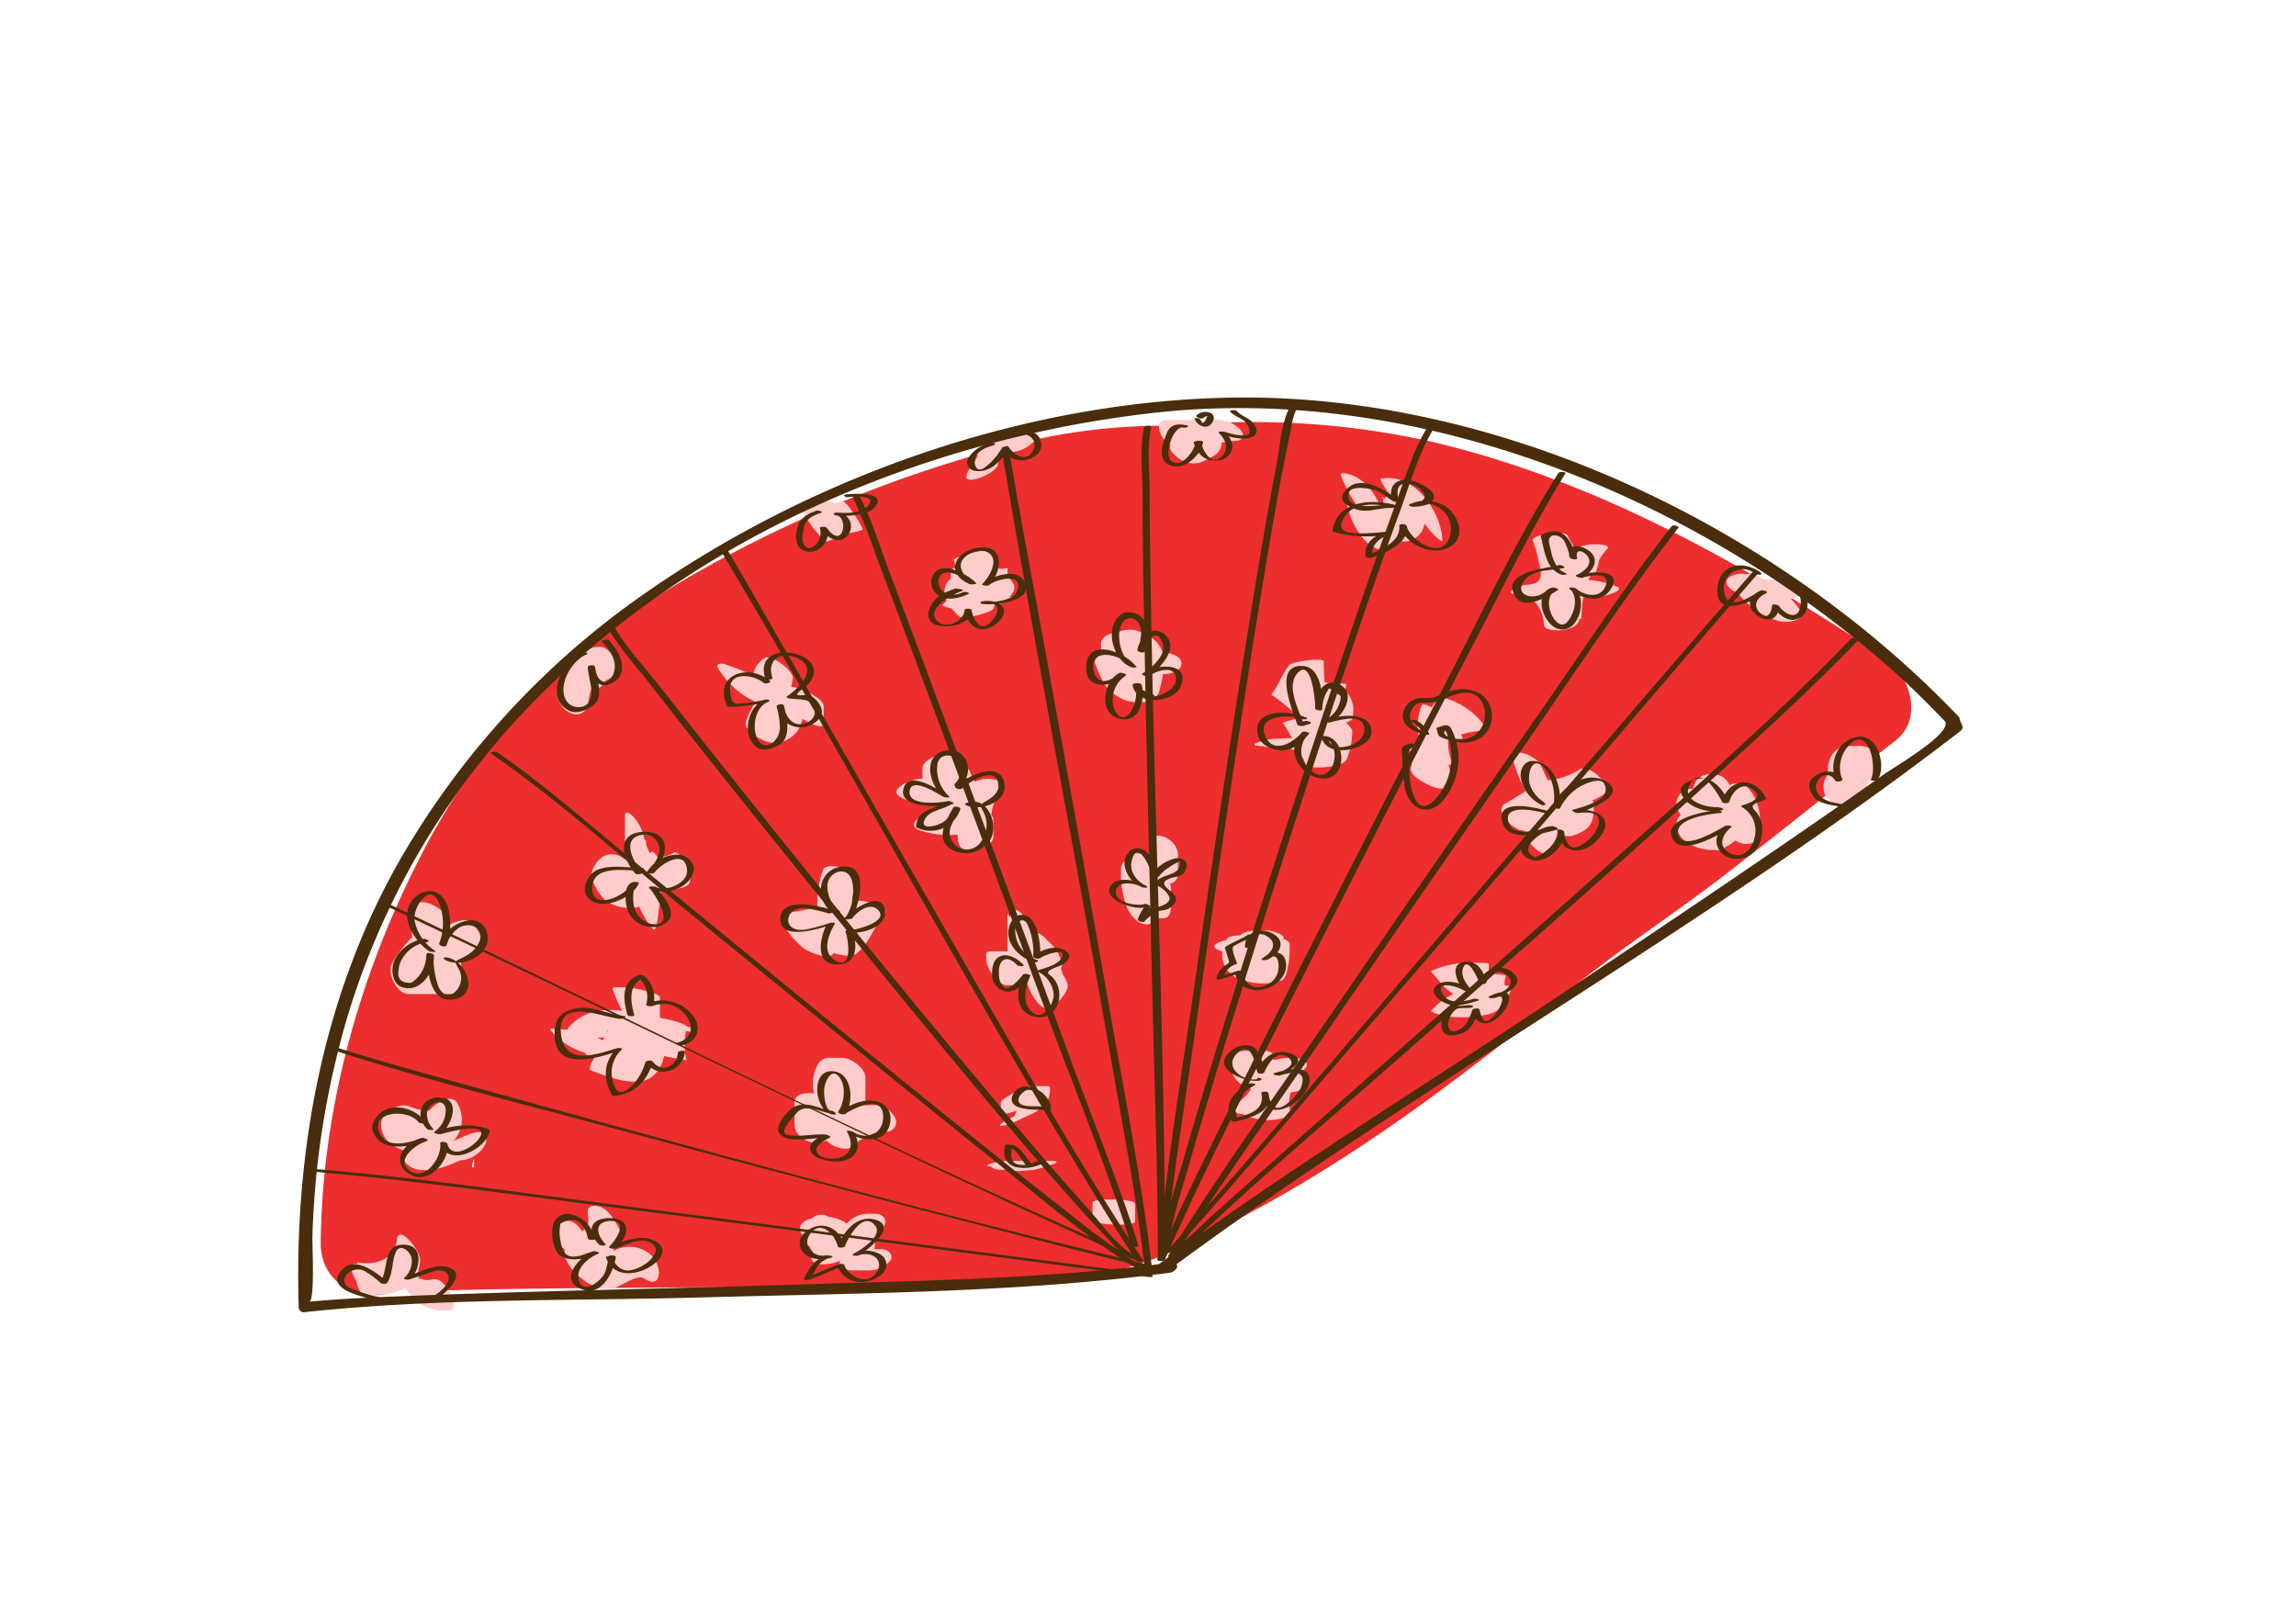 <svg id="layer1" xmlns="http://www.w3.org/2000/svg" viewBox="0 0 323.98 225.36"><defs><style>.cls-1{fill:#ed2e2e;}.cls-2{fill:#fcc;}.cls-3{fill:#492d0c;}</style></defs><path class="cls-1" d="M265.88,92.75c-19.71-13.1-40.67-25-63.93-30.43a115.14,115.14,0,0,0-36.16-2.23A85.56,85.56,0,0,0,142.08,63,182.1,182.1,0,0,0,93.93,83.38a93.46,93.46,0,0,0-34.8,37.89c-8.5,16.6-13.7,35.43-13.87,54.12-.06,6.17,6.27,8.83,11.3,6.53.28-.13.58-.23.87-.35a7.79,7.79,0,0,0,3.3.58c20.51-.59,41-.31,61.55-.84,9.31-.25,18.59-.91,27.89-1.07,9.76-.17,18.33-4.84,26.72-9.37C193.33,162,207.49,151,222,139.28c7.15-5.77,15-10.82,22.24-16.48,7.77-6,15.45-12.23,23.22-18.28C271.52,101.35,269.46,95.12,265.88,92.75Zm-199,70.67h0c0,.43,0,.85,0,1.28l-.3,0C66.67,164.29,66.77,163.86,66.88,163.42Z"/><path class="cls-2" d="M134.26,85.85A8.14,8.14,0,0,0,135.37,87c.53.46,4.64-.52,4.85-1.19a3.58,3.58,0,0,0,.11-.35,24.92,24.92,0,0,0,2.81-1c.72-.33-.24-.27-.73-.22a2.3,2.3,0,0,0,.68-1c.21-.72-.34-1.34-.92-1.81V80.2c0-.08-.57.07-.71.07h-.54a4,4,0,0,0-1.5-2.48h0c-.58-.44-4.95.94-4.86,1.19a4.21,4.21,0,0,1,.28,1.11c-.4.14-.67.31-.67.49v1.08a2.19,2.19,0,0,0-.79,1.12,2.71,2.71,0,0,0,.2,2c-.17.17-.36.35-.55.55s-.09.13,0,.15A7.35,7.35,0,0,0,134.26,85.85Z"/><path class="cls-2" d="M164.32,92.09c.23,0-.1-.1-.33-.18-.58-1.66-2.14-2.46-3.81-3a4.35,4.35,0,0,0-2.51.32c-.87.08-2.34.55-2.32,1.63a10.17,10.17,0,0,0,.14,1.47c-.76.28-1.22.81-.87,1.55a24.65,24.65,0,0,0,1.16,2.57,6.13,6.13,0,0,0,3.16,2.41,5.14,5.14,0,0,0,2.11.19,2.25,2.25,0,0,0,2.51-1.41c.2-.84.43-1.69.57-2.54h0c.87.07,2.53-.31,2.58-1.43S165.19,92.17,164.32,92.09Z"/><path class="cls-2" d="M190,96.51s-1.16-.12-2.36-.1l-.42-.08h-.29a29.82,29.82,0,0,1-.14-3c0-.56-4.46,0-4.88.53-1,1.23-1.43,2.78-2.41,4-.11.09-.1.17,0,.23a37.21,37.21,0,0,1,4,3.29A9.39,9.39,0,0,0,181,102c.56.73.88,1.48,1.35,2.15-.58,0-1.15.07-1.68.08a9,9,0,0,0-3.37.6c-1,.43.76.47,1,.47h.2l-.2.1c2.42,0,5-.36,5.94,2.44.11.32,1.07.46,1.28.46h.8c.72,0,3.31-.28,3.68-1.1a9.76,9.76,0,0,0,.8-4.13.52.52,0,0,0,0-.11h0l-.05,0a3.71,3.71,0,0,0-.82-1c.48-.15.82-.35.87-.57a3.9,3.9,0,0,0-1-3.95A8.72,8.72,0,0,1,190,96.51Z"/><path class="cls-2" d="M201,73.89c.2.25.41.51.6.78s2,2.16,1.93,1.56c-.2-4.19-4-9.57-8.65-8.68-.4.08,1.47,2.71,2.41,3.68l-.07.08a3.06,3.06,0,0,0-1.31-1l-.23-.32-.18.31h-.32v.55c-.13.2-.26.4-.41.6-1-2.39-2.88-4.54-5.35-4.68-.27,0-.24.22-.16.43a19.46,19.46,0,0,0,2.21,4.13c-.41-.17-.82-.35-1.25-.55s-.17.36-.15.43c.43,2.09,1.95,5.29,4.07,6.16,1.24.51,2.35-.23,3.2-1.23a1.07,1.07,0,0,0,.69.27A2.92,2.92,0,0,0,201,73.89Z"/><path class="cls-2" d="M195,70.27h.14v-.16C195.17,70,194.88,70.27,195,70.27Z"/><path class="cls-2" d="M228.14,82.78a12.92,12.92,0,0,0-4-.94c.1-.21.2-.41.29-.62a1.18,1.18,0,0,0,.77-.53c.24-.57.32-1.24.52-1.83a10.32,10.32,0,0,1,1.09-1.42c.46-.51-1.09-.61-1.23-.61a6.31,6.31,0,0,0-3.37.64,3.14,3.14,0,0,0-.33.24l0-.08c.15-.11.23-.22.2-.33-.17-.64-.63-1-.8-1.61h0c-.45-1.07-5.18-.22-5,.57a15.27,15.27,0,0,1,.8,2.81c.36,1.74,1,3.24-1.6,3.45-1.22.09-3.74,1.27-1.11,1.4,2.32.12,3.4,2.33,3.51,4.37v0s0,0,0,0h0c.13,1,4.86,1,5-1h.27v.46h0a19,19,0,0,1,.26-3.46h2C225.82,84.27,229.57,83.38,228.14,82.78Z"/><path class="cls-2" d="M254.14,83.14c-.38-1.06-2-1.33-2.93-1.33a18.7,18.7,0,0,1-2.36-.06A3.71,3.71,0,0,0,246.4,81h-.18a3.21,3.21,0,0,0-2.19.42c-.94.68-.09,1.62.66,2l.48.19a11.47,11.47,0,0,0,5.71,4c1,.35,4.23.1,3.05-1.62a10.47,10.47,0,0,0-1.22-1.47C253.47,84.4,254.44,84,254.14,83.14Z"/><path class="cls-2" d="M203.94,111.27c.11,0,.18-.16.21-.3.41.13.78.17.76-.16a24.55,24.55,0,0,0-.5-2.89,2.39,2.39,0,0,0,.35-.07c.16,0,.2-.11.15-.25a6.71,6.71,0,0,1-.5-3.68,3.69,3.69,0,0,0,1.14.35h.8c.14,0-.13-.46-.17-.64a21.34,21.34,0,0,1,3.38-.59c.33,0,.08-.4,0-.5a10.49,10.49,0,0,0-5-3.81,1.9,1.9,0,0,0-2.5,1.1c-.5-.25-1.3-.61-1.43-.3a7.72,7.72,0,0,0-.54,3.8c0,.11.15.62.25,1.07-.09,0-.14,0-.14.12v.15l-.3-.15c0,.26.07.51.11.75-.23.06-.46.11-.68.19-.37.11-.47.3-.33.66a4.05,4.05,0,0,1,.07,2.34c-.25,1.14,3.22,2.81,4.1,2.81Z"/><path class="cls-2" d="M222.88,108.58a9.62,9.62,0,0,1-4.39,1.52h-.09c-.33-.72-.67-1.43-1-2.14-.68-1.36-4.65-3-3.77-.32a19.21,19.21,0,0,0,1.65,4c-.93.58-1.84,1.19-2.8,1.7-1.86,1,1,3.69,2.18,3.83a5,5,0,0,1,.53.11v.27c0,1.17,3,4.19,3.94,2.55a13.34,13.34,0,0,1,1.7-2.17,2,2,0,0,0,1.08,0c2.41-.81,3-1.69,3-4.21a1.84,1.84,0,0,0-.18-.77c.41-.19.83-.41,1.27-.64C227.93,111.34,224.54,107.72,222.88,108.58Z"/><path class="cls-2" d="M244.05,110.8a2.52,2.52,0,0,0-2.14-1.53h-.8a2.21,2.21,0,0,0-2.12,1.78l-.06.25-.23,0a2.15,2.15,0,0,0-1.52,3.66l-.07.07c-1.13,1.16-.4,2.92.76,3.71a6.31,6.31,0,0,0,4,1.19,2,2,0,0,0,1.75-.49c.12-.06.25-.11.37-.18a7,7,0,0,0,.86-.66c1.37.93,3.56.62,3.55-1.56s-.19-4-1.6-5.71A2.24,2.24,0,0,0,244.05,110.8Z"/><path class="cls-2" d="M264.44,107.88a10.4,10.4,0,0,0,.1-1.11c0-1-1.2-1.5-2-1.5H260.9a2.82,2.82,0,0,0-2.76,2.07,3.81,3.81,0,0,0-.15,1.93,2.46,2.46,0,0,0-.67,1.76,2.32,2.32,0,0,0,1.72,2.34,3.64,3.64,0,0,0,3.52-1.35,6.76,6.76,0,0,0,1.23-1.86A2.28,2.28,0,0,0,264.44,107.88Z"/><path class="cls-2" d="M212.55,139.1c-.53,0-.08-1.18-.06-1.45a8.94,8.94,0,0,0-2.46-.19,13,13,0,0,0,.05-1.41c0-.24-1.73-.18-1.84-.18A13.43,13.43,0,0,0,202,137l-.08.08c1.06,1.13,1.81,2.38,3.17,3.19a9,9,0,0,0-3.17,2.42l.09.07c2.35,1.1,5.27.88,7.76.43,2-.35,3.07-2.1,3.56-3.89C213.32,139.14,212.51,139.1,212.55,139.1Z"/><path class="cls-2" d="M180.82,138.36c.7-.31.89-1.71,1-2.38a13.76,13.76,0,0,0,.16-2.72c0-.38-.38-.61-.88-.76.08-.18,0-.38-.23-.55a4.87,4.87,0,0,0-2.77-.66c-1,0-2.33,0-3.14.72-.87,0-1.66.14-1.86.48,0,.06-.06.13-.1.2a3.15,3.15,0,0,0-1.51.6c-.48.37.32.75,1,1a3.59,3.59,0,0,0,2.5,3.88A8.57,8.57,0,0,0,180.82,138.36Z"/><path class="cls-2" d="M183.82,151.35a1.55,1.55,0,0,1,0-.21c.11-.12.21-.24.33-.36.95-1-.9-1.51-1.61-1.51h-.8a8.28,8.28,0,0,0-2,.34,5.14,5.14,0,0,1-.11-.67c0-.71-1.42-.67-1.9-.67h-.8c-.66,0-2.77-.12-3,.78-.71,2.56.64,4,2.62,4.63a7.35,7.35,0,0,1-2,2c-1.15.65-.46,1.42.63,1.53a6.73,6.73,0,0,1,1.32.47,8.79,8.79,0,0,0,2.49.38c.48,0,3.35-.18,3.08-1.21a4.94,4.94,0,0,1,.06-2.7,4.06,4.06,0,0,0,2-.69c.3-.26.62-1.37.23-1.71Z"/><path class="cls-2" d="M162.17,119.6v1.24L162,121c-1.06-.78-2.48-.91-2.89.29a1.49,1.49,0,0,0-.92,1.57,12.81,12.81,0,0,0,.92,5.38c.53,1.2,2.23,3,3.65,1.81a1.43,1.43,0,0,1,1.29-.46c1,0,1.17-.87,1.17-1.73V125.4a2.16,2.16,0,0,0-.12-.71c.86-.19,1.12-.77,1.12-1.69v-2.41C166.17,118.26,162.17,116.5,162.17,119.6Z"/><path class="cls-2" d="M172.37,62.46a12.82,12.82,0,0,1,2-.24c1,0,1.33-.8.68-1.56a4.39,4.39,0,0,0-3.24-1.41,16.91,16.91,0,0,0-2,.19,4.83,4.83,0,0,0-1.21-.17h-4c-.53,0-1.06.22-1.06.81a2.88,2.88,0,0,0,1.18,2.34c.15.14.31.28.49.42-.54.56.89,1.71,1.2,1.9a3.46,3.46,0,0,0,3.16.46C171.09,64.48,172.37,64,172.37,62.46Z"/><path class="cls-2" d="M140.84,65.43a3,3,0,0,1,.68-1.41,7,7,0,0,1,1.45-.25,5,5,0,0,0,3.12-1.68c.67-.77.26-1.22-.64-1.18-1.4.06-2.64.74-4,.8-1.05,0-3.34,1.14-3.48,2.35s-1.47,2-1.61,3.21S140.68,66.87,140.84,65.43Z"/><path class="cls-2" d="M113.17,71.27h0s0,.3,0,.31v.1a4.79,4.79,0,0,0,1.1,2.13,8.09,8.09,0,0,0,1.2,1.53c.51.69,1,1.2,1.33,1.06,1-.48,2.1-.35,2.85-1.12a16.73,16.73,0,0,0,2-.48c.33-.11-1.07-2.16-1.15-2.27-.22-.3-1.27-2-1.79-1.79-.35.11-.69.2-1,.28a1,1,0,0,0-.56-.27h0c-1.46-.06-2.52-.62-3.94,0,0,.05,0,.09,0,.14Z"/><path class="cls-2" d="M113.22,101.44c.84.52,3,1.65,3,.63V99.66c0-1.12-3.39-2.76-4.58-2.72a7.9,7.9,0,0,0,.22-1.29c.07-1-3-3.37-3.92-2.81a3.51,3.51,0,0,0-1.7,2.51,27.59,27.59,0,0,0-4-1.63c-.43-.15-1.32-.11-.9.59A12.08,12.08,0,0,0,106.49,99l.09.1a10.49,10.49,0,0,0-1.3,2.71c-.49,1.41,2.77,3.09,3.86,3A4,4,0,0,0,113.22,101.44Z"/><path class="cls-2" d="M140.17,118.16v-2.41a.89.89,0,0,0-.29-.7,6,6,0,0,1,1.41-3.4c1-1.09.21-1.57-.91-1.62a4,4,0,0,0-2.75.26l-.12,0a11,11,0,0,0-.57-1.14.75.75,0,0,0-.28-.57,4.35,4.35,0,0,1-.47-1.44c-.06-.59-1.07-.91-1.49-.91h-.8c-.83,0-3.73.91-3.73,2.13v1.53a2.7,2.7,0,0,0-.28,0c-.93-.07-4.82,1.45-2.83,2.58a6,6,0,0,0,3.06.81,4,4,0,0,0,.6.14,4.62,4.62,0,0,0,1.95-.18,5.79,5.79,0,0,0-.75,1.08c-1.47.3-4.5,2.11-2,2.89a13,13,0,0,0,5.19.57,3.93,3.93,0,0,0,.06.48v.57l.11,0c0,.12,0,.24.08.36C135.79,120.76,140.17,119.63,140.17,118.16Z"/><path class="cls-2" d="M149.69,136.62c.45-.28-.26-1.89-.36-2.05a5.34,5.34,0,0,0-1.44-1.75,4.82,4.82,0,0,0-.95-.91,1.18,1.18,0,0,0-.85-.23c-.45-1.23-2.73-4.27-3.3-3a6,6,0,0,0-.27.7c-.11-.13-.24-.25-.35-.37v2.55c0,.16,0,.33,0,.49v2.2h-2.35c-.37,0-.65.08-.65.38v.8c0,1.14,1.61,3.61,2.91,3.61a29.11,29.11,0,0,0,2.95-.13c.28,1.17,1.81,3.88,3,3.27a5,5,0,0,0,2.56-2.63c.33-.64-.48-1.89-.83-2.36C150.05,137.57,149.86,137.05,149.69,136.62Zm-3.19-2.27c0,.07.05.14.07.21a3.47,3.47,0,0,0-.4-.3v-.56A4.41,4.41,0,0,0,146.5,134.35Z"/><path class="cls-2" d="M142.66,157.74a7.07,7.07,0,0,0-1.3.77c-.05,0-.43.34-.11.36a3.21,3.21,0,0,0,1.14-.26,15.4,15.4,0,0,0,1.77-.75l.15-.08,1-.45a9.67,9.67,0,0,0,1.92-1.17,3.44,3.44,0,0,0,.91-2.71s-.08-.18-.12-.18h-2.41a6.35,6.35,0,0,0-2.31.86,11.87,11.87,0,0,0-1.55.88,1.77,1.77,0,0,0-.32.25h0a.53.53,0,0,0-.21.34v1.6s.06,0,.1.06a6.86,6.86,0,0,0,2.12-.56,1.65,1.65,0,0,1-.07.26,2.49,2.49,0,0,1-.21.47c-.09.09-.09.15,0,.08v0Zm.77-.38c.37-.19.44-.21.22-.1l-.07,0-.18.09Z"/><path class="cls-2" d="M148.75,163.84a9.39,9.39,0,0,0-1.5,0c-.49,0-1,.3-1.45.36-.14-.09-.29.08-.65.08h0v-.47H143.5a13.39,13.39,0,0,0-3,.23c-.17,0-1.85.43-.86.54.24,0,.34.19.52.3A3.31,3.31,0,0,0,142,165a5.91,5.91,0,0,0,2.75.18,8.27,8.27,0,0,0,2.52-.47,2.93,2.93,0,0,0,.4-.19l.08-.05a3.45,3.45,0,0,0,1.26-.38C149.3,163.9,148.78,163.84,148.75,163.84Zm-.71.47c.24-.11.28-.08,0,0Z"/><path class="cls-2" d="M159.54,169.51a8.71,8.71,0,0,0-2.33-.24h-.81c-.23,0-2.23,0-2.23.47v2.4c0,.26.76.39.9.42a9,9,0,0,0,1.86.23,5.88,5.88,0,0,0,.84,0h.06a7.26,7.26,0,0,0,1.68-.09c.12,0,.66-.11.66-.36v-2.41C160.17,169.67,159.68,169.54,159.54,169.51Z"/><path class="cls-2" d="M117.6,134.58l.07-.1c1.14.41,2.58.52,3.14.1,2-1.51,2.41-3.82,4-5.62,1-1.12-3.46-2.11-4.24-1.82l-.36.11A10.2,10.2,0,0,1,121,124c.43-1-4.26-2.56-4.83-1.29a12.69,12.69,0,0,0-.81,5.32c-1.32.21-2.6.61-3.94.69-.16,0-.88.09-.87.41.08,2.24,1.09,3,2.62,4.52C113.8,134.24,116.8,135.57,117.6,134.58Z"/><path class="cls-2" d="M83.58,122.82c-.49,1.18,1,3.49,1.84,4.2a5.69,5.69,0,0,0,4.81.92c.55,1.41,2,3.81,2.25,3.07.51-1.32.3-2.69.8-4a2.58,2.58,0,0,0-.12-1.34l.09-.2a.93.93,0,0,0,.48.1c.78,0,2.89-.16,3.44-.78.76-.85-.79-4.35-1.88-4.52l-.1,0a.21.21,0,0,0-.23.15,5,5,0,0,1-2.15.58c-.37-.61-.74-1-1-.72a1.71,1.71,0,0,0-.11.14c-.18-.42-.38-.83-.53-1.21v-.5a3.33,3.33,0,0,1-.25-.28l0-.14a6.87,6.87,0,0,0-1.32-2.78c-.22-.31-1.4-1.49-1.4-.38v6.12C86.49,120,84.6,120.36,83.58,122.82Z"/><path class="cls-2" d="M80.63,100.67A1.69,1.69,0,0,0,83,99.19a10.46,10.46,0,0,1,.41-1.91A2.61,2.61,0,0,0,84.63,97a2.36,2.36,0,0,0,.81-.85c0-.08.11-.15.17-.23a1.76,1.76,0,0,0,1.33-2.13c-.15-1.07-1.18-2.57-2.43-2.5a2.91,2.91,0,0,0-2.33,1.08,1.72,1.72,0,0,0-2.65,1.32c0,1.39-.71,2.64-.8,4A3,3,0,0,0,80.63,100.67Zm4.87-4.74a.55.55,0,0,1-.31,0A1.55,1.55,0,0,0,85.5,95.93Z"/><path class="cls-2" d="M57.61,140.27h7.22c1.12,0,.86-1.81.61-2.44a9.35,9.35,0,0,1-.43-2.4,4,4,0,0,1,2.23-1c2-.07.1-4.65-1.68-4.58a4.83,4.83,0,0,0-2.39.8V130c0-1.29-2.26-2.68-3.51-2.68h-.81c-.61,0-.87.18-.87.76a30.27,30.27,0,0,0,.19,4.14,19.12,19.12,0,0,0-2.86,3.74C54.56,137.27,56,140.27,57.61,140.27Z"/><path class="cls-2" d="M97.85,145.15l-.95-.31s0-.07,0-.11l-1-.2.89.1a18.4,18.4,0,0,0-3.67-1v-2.86c0-.71-4.21-1.45-4.77-1.45H86.8a.66.66,0,0,0-.37.19,21.72,21.72,0,0,0,1.35,3.11c-2.91-.32-5.74.08-7.74,2.63,0,0,0,.05.14.09-.75-.09-1.49-.14-2.21-.17-.15,0-.45,0-.3.18a9.32,9.32,0,0,0,4.77,3.15c.2.39.82.59,1.55.69a3,3,0,0,0-.77,1.67c0,.17.61.36.66.38,2.22.82,5.52,2.1,7.81.93a4.61,4.61,0,0,0,2-3.14c1.4.3,3.18.58,3.18.57a9.16,9.16,0,0,1-.07-4.1l.91.14C98.61,145.69,98.64,145.45,97.85,145.15Zm-12.29.42.23-.2a2.14,2.14,0,0,1-.1.22Zm-1,.85h.73a4.06,4.06,0,0,1-.25.41,8,8,0,0,0-.81-.46Z"/><path class="cls-2" d="M123.12,155.94c-.32,0-.64,0-1,.07v-3.93c0-1.33-2-2.81-3.29-2.81h-1.61a1.84,1.84,0,0,0-1.76.85,5.6,5.6,0,0,0-.58,4.15h-.86c-.73,0-1.9.23-1.9,1.23v3.2c0,1.76,2.34,3,3.89,2.44a3.58,3.58,0,0,1,.64-.18c.94,1,2.91,1.58,3.78.74a6.53,6.53,0,0,1,4.71-2,1.35,1.35,0,0,0,1.08-2.11A3.41,3.41,0,0,0,123.12,155.94Z"/><path class="cls-2" d="M124.34,176.27h-.93a11.23,11.23,0,0,1,.31-2.18l.76-.75c.92-.92.32-2.07-1-2.07h-.8a4,4,0,0,0-3.19,1.4,5.2,5.2,0,0,0-2.55-.95,2.48,2.48,0,0,0-1-.3,1.85,1.85,0,0,0-1.35.49c-1,.27-1.85.79-1.69,1.68.11.66.69,1,.8,1.61a.91.91,0,0,0,.55.67,3.45,3.45,0,0,0,.14.34,2.55,2.55,0,0,0,.38.53,1,1,0,0,0-.27.85c.24,1.07,2,.83,2.72.72a5.85,5.85,0,0,0,1.29-.38v.4c0,.58,1.06.94,1.46.94h2.4a4,4,0,0,0,3.23-1.34C126.26,177,125.15,176.27,124.34,176.27Z"/><path class="cls-2" d="M91.59,176.88a4.54,4.54,0,0,0-4.54-.58l-.49.22c0-.1.06-.21.1-.31a3.61,3.61,0,0,1,.44-.33c1.73-1.08-.67-4.21-1.46-5s-3-1.35-2.68.55a4.14,4.14,0,0,1,0,1.43c-.27.3-.53.62-.79.95h0c-.44-.7-1.22-1.53-2-1.53H79.4c-2.42,0-.77,3.3.31,4.06l0,0c-.31.92.61,2.34,1.1,2.87,1.47,1.64,3.27,2.89,5.55,2.61,1.18-.14,3.45-2.12,4.54-1.4C93.69,182.23,93.39,178.05,91.59,176.88Z"/><path class="cls-2" d="M64,161a4.46,4.46,0,0,0,.47-5.41c-.71-1.24-3,0-3.92,1.16a8.2,8.2,0,0,1-2.77-.61c-1.47-.64-4.16.91-4,2.62.15,2.21,1.71,3.2,3.55,3.64-.42.5-.62,1.05-.22,1.54,1.17,1.42,2.88,1.29,4.54,1a14,14,0,0,0,2.51-.86l.9-.38c1.37.14,4-1.73,3.47-3.24S65.87,160.25,64,161Zm.29,2.13a.75.75,0,0,0,.09.15A.54.54,0,0,1,64.3,163.17Z"/><path class="cls-2" d="M61.3,180.51a6.86,6.86,0,0,1-1.19.12c-.42,0-1-.4-1-.11a4.22,4.22,0,0,1,0-1.59,5.56,5.56,0,0,0,.18-1.13v0h0c0-1.29-2.9-5-3.27-3h0c-.17,2.7-2.73,3.74-5.15,3.4h0a2.25,2.25,0,0,1-.36-.06l0,.08a.49.49,0,0,0-.14.11h-.24c-.92,0-.54,1.29.15,2.43a4.53,4.53,0,0,0,1.38,2.54c.43.4,1.57,1.1,1.57-.06v-.57a6.43,6.43,0,0,0,4-1,6,6,0,0,0,6.29,3.21C65.1,184.6,62.75,180.28,61.3,180.51Z"/><path class="cls-3" d="M276.38,101.13c-25.9-27.14-65.61-46-103.67-45-28.52.74-57.64,11-81,27.11A116.77,116.77,0,0,0,56,122.1c-10.61,19-14.51,40.85-13.85,62.42a.72.72,0,0,0,.89.64c18.58-2,37.61-1.56,56.26-2.08,21.86-.61,44.07-.62,65.77-3.48.82-.11,1.64-1.21.42-1.42l-.84-.15c.1.39.21.77.31,1.15,36.19-26.75,76-48.51,111.64-76,.18-.14.44-.45.32-.71s-.32-.75-.49-1.13c-.37-.87-2.29-.32-1.93.51.77,1.79-7.15,6.34-8.75,7.48-4.57,3.26-9.19,6.45-13.82,9.63-11.47,7.87-23.05,15.61-34.63,23.33-17.89,11.91-36.34,23.26-53.63,36-.56.42-.33,1,.31,1.15l.85.15c.13-.47.27-.94.41-1.42-17.53,2.32-35.41,2.55-53.07,3.11-19,.6-37.94.9-56.9,1.69-2.87.12-5.73.26-8.58.46-1,.07-2,.16-3.06.26.82-.08.43-8,.45-9A121.68,121.68,0,0,1,49.17,143,108.28,108.28,0,0,1,77.53,96.8C100.15,74.67,132,61.65,163.18,58.22c37.34-4.11,77,12.21,104.46,36.9,2.42,2.18,4.72,4.5,7,6.86C275.22,102.62,277.05,101.83,276.38,101.13Z"/><path class="cls-3" d="M44.73,165.38c14.55,1.28,29.06,3.38,43.54,5.22q37,4.71,73.94,9.61c.59.07.64-.32,0-.4q-37-4.84-73.94-9.6c-14.48-1.85-29-4-43.54-5.22-.59-.05-.64.34-.05.39Z"/><path class="cls-3" d="M165.24,178.21c10-9.92,20.93-19,31.48-28.29,15.17-13.39,30.38-26.74,45.33-40.38,6.82-6.23,13.67-12.47,20.08-19.12.2-.2-.72-.51-.92-.3-11.59,12-24.31,23-36.77,34.14-14.64,13.07-29.42,26-44.09,39-5.4,4.8-10.9,9.54-16,14.64-.19.19.71.51.92.3Z"/><path class="cls-3" d="M165.55,176.59c7.29-8,14.22-16.25,21.26-24.42q17.2-19.93,34.34-39.92c9-10.45,17.88-21,26.94-31.35.25-.29-.71-.26-.89-.06-17.94,20.57-35.56,41.42-53.37,62.11-9.67,11.22-19.15,22.67-29.17,33.58-.25.28.71.26.89.06Z"/><path class="cls-3" d="M165.79,177.39c5.81-9.48,12.37-18.56,18.65-27.73q15.08-22,30.32-43.94C222,95.28,229,84.49,236.83,74.47c.18-.23-.76-.46-.94-.23-6.51,8.33-12.32,17.27-18.36,25.93Q202.29,122,187.22,144c-7.53,11-15.41,21.83-22.37,33.18-.16.26.8.46.94.22Z"/><path class="cls-3" d="M164.37,177.75c5.64-12.92,12.19-25.48,18.52-38.06q12.54-24.91,25.45-49.64c4.06-7.77,7.9-15.8,12.55-23.24.14-.23-.81-.32-1-.06-6.25,10-11.35,20.89-16.78,31.36q-13,25-25.62,50.3c-4.83,9.68-9.79,19.36-14.12,29.28-.12.27.85.32,1,.06Z"/><path class="cls-3" d="M164.38,177.64a104.28,104.28,0,0,1,3-11.9c2-7,4.09-13.91,6.22-20.84q7.85-25.45,16.3-50.7c2.5-7.44,5-14.86,7.71-22.23,1.36-3.75,2.55-7.92,4.62-11.36.12-.22-.82-.22-1,0-1.84,3.07-2.92,6.74-4.15,10.08-2.41,6.54-4.67,13.15-6.91,19.75q-8.52,25.18-16.37,50.6c-2.44,7.86-4.85,15.74-7.12,23.66a113,113,0,0,0-3.36,13c0,.21.94.18,1-.15Z"/><path class="cls-3" d="M164.38,177.67c1-11,2.82-22,4.38-33q3.68-25.93,7.73-51.82c1.29-8.13,2.61-16.25,4.09-24.35.48-2.59,1-5.18,1.55-7.75a11.32,11.32,0,0,1,1.07-3.61c.14-.22-.81-.28-1,0-1.42,2.19-1.58,5.9-2.06,8.38-1.22,6.29-2.27,12.6-3.3,18.92-2.8,17.08-5.35,34.21-7.82,51.34-2,14-4.36,28-5.66,42,0,.25,1,.23,1-.09Z"/><path class="cls-3" d="M164.38,177.69c0-29.61-1.38-59.24-1.91-88.85-.12-6.53-.23-13.06-.25-19.59,0-2.84-.42-6.19.23-9,.05-.22-.92-.26-1,.06-.67,2.9-.23,6.36-.22,9.3,0,6.75.13,13.49.25,20.24.32,17.62.76,35.23,1.18,52.85.28,11.67.72,23.36.73,35,0,.27,1,.23,1-.06Z"/><path class="cls-3" d="M162.51,178.64c-1.45-12.54-4-25-6.16-37.43q-4.65-26.36-9.46-52.68c-1.5-8.24-3.08-16.46-4.46-24.71-.05-.29-1-.16-1,.1,4.78,28.56,10.38,57,15.34,85.52,1.7,9.73,3.61,19.49,4.75,29.31,0,.28,1,.18,1-.11Z"/><path class="cls-3" d="M160.62,175.73c-2.64-8.56-6.13-16.92-9.22-25.32q-8.57-23.32-17.25-46.62-4.28-11.51-8.62-23c-1.32-3.47-2.42-7.24-4.15-10.55-.14-.26-1.09-.26-1,0a74.71,74.71,0,0,1,3.16,8q3.38,8.82,6.67,17.69,8.72,23.3,17.3,46.64c4.06,11,8.65,22,12.11,33.18.09.27,1.06.32,1,0Z"/><path class="cls-3" d="M161.28,177.85c-10-15.22-18.93-31.12-28-46.87S115.12,99.2,106,83.35c-1.18-2-2.36-4.1-3.57-6.12-.16-.26-1.11-.19-1,0,18.14,30.35,34.76,61.59,53.27,91.73,1.83,3,3.69,6,5.61,8.89.16.25,1.11.18,1,0Z"/><path class="cls-3" d="M160.27,177.21c-2.56-1.16-4.82-4.53-6.65-6.54C149.3,165.88,145.12,161,141,156c-10.8-12.83-21.37-25.85-31.87-38.93-5.24-6.54-10.47-13.1-15.63-19.7-2.31-3-5.16-5.93-7-9.23-.13-.24-1.09,0-.94.23a56.69,56.69,0,0,0,5.09,6.79q5.78,7.45,11.66,14.8,15.64,19.62,31.64,39c5.53,6.67,11.09,13.32,16.83,19.81,1.83,2.07,3.68,4.12,5.61,6.1a11.68,11.68,0,0,0,3.07,2.67c.24.11,1.16-.16.83-.31Z"/><path class="cls-3" d="M161.42,178.92a129.19,129.19,0,0,1-11.25-8.24c-6.21-4.82-12.33-9.74-18.45-14.67-14-11.29-27.86-22.72-41.78-34.08-6.5-5.3-12.87-11-19.77-15.77-.22-.16-1.17,0-.87.18,9.47,6.55,18.18,14.46,27.09,21.75,14,11.44,28,22.91,42.06,34.2,7.16,5.72,14.27,12,22.1,16.81.23.13,1.17,0,.87-.18Z"/><path class="cls-3" d="M161,177.73c-32.44-14.17-64.19-30-96.09-45.36-3.4-1.63-6.8-3.28-10.21-4.88-.39-.18-1,0-.38.27,29.88,14,59.47,28.69,89.42,42.59,5.61,2.6,11.22,5.18,16.88,7.66.39.17,1,0,.38-.28Z"/><path class="cls-3" d="M162.26,178.52C129.81,170.78,97.58,161.9,65.44,153c-6.06-1.68-12.14-3.31-18.11-5.24-.24-.07-1.19.15-.7.31,12.95,4.18,26.22,7.49,39.36,11q27.45,7.41,55,14.53c6.93,1.79,13.85,3.6,20.81,5.26.3.07,1.12-.21.49-.36Z"/><path class="cls-3" d="M88.11,143.37c-2.67-.25-4.89-1.76-7.52-.89-2,.64-2.43,1.93-2.31,3.92.32,5,6.65,2.66,9.37,1.81l-.71-.18c-1.83,2-1.84,4.19-.58,6.53.07.13.39.1.49.09,2.84-.45,4.4-2.06,5.29-4.78l-1,.13a3.07,3.07,0,0,0,5.51-1.56c0-.25-1-.19-1,.13-.11,1.83-2.19,3-3.58,1.2-.14-.19-.88-.12-1,.12a7.83,7.83,0,0,1-1.87,3.29c-2.33,2.35-2.73-.47-2.88-1.42a4.42,4.42,0,0,1,1.4-3.64c.29-.32-.6-.22-.71-.19-3.22,1-7.58,2.49-7.88-2.36s5.9-2,8.42-1.79c.3,0,1.1-.35.46-.41Z"/><path class="cls-3" d="M89.5,143.25c-.55-2-.91-4.38,1.39-5.27l-.85-.12a3.75,3.75,0,0,1,1.15,3.87c-.07.31.77.29.91.23A4,4,0,0,1,97.22,144c.75,1.53-.15,2.8-1.7,3.15-.5.11.42.43.66.38,2.24-.5,3-2.56,1.46-4.38a5.5,5.5,0,0,0-6.37-1.54l.91.23a4,4,0,0,0-1.26-4.09.92.92,0,0,0-.85-.12c-2.43.94-2.14,3.45-1.54,5.56.08.26,1,.33,1,0Z"/><path class="cls-3" d="M90.38,122.47c-2,0-4-.48-6,.24-1.34.49-2.47,2.71-1.47,3.91,1.79,2.15,6.34.12,7.21-1.93.13-.32-.71-.24-.84-.2-1.39.43-1.07,3-.67,4.08a3.67,3.67,0,0,0,3,2.2,2.92,2.92,0,0,0,2.73-.87c1.15-1.48-1-3.79-1.87-4.72l-.92.15c2.1,1.2,5.8.11,6.31-2.41.26-1.33-1.12-2.32-2.29-2.32a5.14,5.14,0,0,0-4.27,2.45c-.17.25.79.31,1,.11,1.84-2.13,2.6-5.73-1.27-5.78-4.05,0-3.4,3.5-1.42,5.86.19.24,1.12.09,1-.1-1.21-1.44-3.13-4.93.1-5.35A2.12,2.12,0,0,1,93,119.4c.32,1.34-.85,2.73-1.65,3.65l1,.11c.74-1.15,4.51-3.61,4.6-.25,0,1.83-3.11,3-4.44,2.23-.15-.09-1.13-.08-.92.14.88.94,4,5.75.24,5.08a3.15,3.15,0,0,1-2.19-1.9c-.35-.73-.58-3.38.42-3.68l-.84-.2c-.75,1.78-5.55,4-5.65.9-.12-3.54,4.63-2.6,6.85-2.61.59,0,.59-.41,0-.4Z"/><path class="cls-3" d="M59.83,132.49a5.52,5.52,0,0,0-4.13,2.95c-.6,1.11-.43,3.3.94,3.83,2.61,1,4.74-2.13,4.58-4.48,0-.27-1-.41-1-.2.12,2.45.4,7.11,3.94,6.41s1.61-5.55-1.16-5.9c-.17,0-.62,0-.3.26,2.07,1.44,6.5-.44,6.1-3.26-.59-4.17-6.05-1.71-6.82,1.08-.07.27.85.52,1,.26.94-2.05.91-7.25-2.06-7.7a3.32,3.32,0,0,0-3.34,2.49c-.66,2.2,1.31,4.92,3,6,.21.13,1.19.18.76-.09a6.64,6.64,0,0,1-2.8-4.05c-.47-1.72,1.89-5.55,3.27-3a7.71,7.71,0,0,1,.15,6.07l1,.26a4.75,4.75,0,0,1,1.35-2.15c1.39-1.37,4-.69,3.4,1.46a4,4,0,0,1-1.44,1.82,5,5,0,0,1-1.23.7c-1.19.53-.69.64-.18,1.76,1,2.19-1.75,5-3,2.21a13.07,13.07,0,0,1-.71-4.39l-1-.2a4.67,4.67,0,0,1-2.11,4.06c-1.38.07-2-.51-1.8-1.75a3.64,3.64,0,0,1,.31-1.26,4.88,4.88,0,0,1,3.78-2.76c.52-.09-.36-.5-.61-.45Z"/><path class="cls-3" d="M60,158.28c-1.81-2.46-6.22-3-7.38.33-.44,1.28.93,2.74,2.09,3,1.89.49,3.76-.09,5.58-.64.34-.1-.53-.44-.72-.4C56.8,161.2,55,164.2,58,165.8c2.57,1.37,5.53-2.09,5.13-4.46l-1-.09c1,3.66,6.46,1,7-1.68,0-.14-.22-.23-.32-.26-2.61-.88-4.87-.47-7.47.32l.86.33c1.36-.9,2.83-4.49.39-5-2.82-.63-4.35,2.28-2.34,4.34.18.19,1.14.25.89,0a2.81,2.81,0,0,1-.89-2.06c-.1-1.53,2.44-2.53,2.64-.74a3.68,3.68,0,0,1-1.61,3.22c-.25.17.7.39.86.34,1.14-.34,7.49-2,5.34.76-.83,1.09-3.75,2.87-4.37.58-.07-.26-1-.41-1-.09.32,1.89-2.14,5.67-4.43,3.77-1.89-1.56,1.25-3.73,2.46-4l-.72-.39c-1.88.56-4.83,1.52-5.87-.87-1.32-3.05,4.09-3.39,5.5-1.47.16.22,1.12.3.89,0Z"/><path class="cls-3" d="M83.85,174.3l-.8.24.83.25a4.2,4.2,0,0,0-3.14-3.38A2.1,2.1,0,0,0,78,173c-.23,1.25,0,3.84,1.45,4.41,1.71.68,3.24.09,4.92-.46l-.67-.37c-1.73.64-4.69,3.64-2.11,5.11,3.08,1.74,4.9-1.92,5.31-4.27,0-.28-.69-.29-.83-.24l-.4.12c-.09,0-.19.07-.15.18,1.16,3.26,5.25,2.42,7.26.46.87-.85,1-1.94-.06-2.63-2.09-1.35-4.6-.17-6.62.54l.81.29c1.8-1.69,2.33-4.19-.84-4.25-2.72-.05-3.42,1.85-1.52,3.75.19.19,1.15.18.88-.09-1.22-1.23-1.69-3.14.63-3.25,2.78-.13.82,2.76-.09,3.62-.23.22.68.34.8.3,1.53-.54,4.27-2.07,5.61-.36.48.6-.16,1.42-.55,1.86a5.44,5.44,0,0,1-2.49,1.44,2.11,2.11,0,0,1-2.39-.71c-.2-.24-.61-.79-.21-.91l-.83-.24a17.44,17.44,0,0,1-.49,2.14c-.4,1.3-3.37,3.51-3.8,1-.27-1.58,1.48-3,2.75-3.49.5-.19-.44-.45-.67-.37l-1.49.5c-2.64.86-2.91-.69-3.18-2.31a6.17,6.17,0,0,1,.05-2.1q2.22-1.27,3.27.54a3.4,3.4,0,0,1,.58,1.49c0,.28.62.3.83.24l.8-.24c.5-.15-.43-.44-.67-.37Z"/><path class="cls-3" d="M55.67,183.46a25.56,25.56,0,0,1-6.29-1.7c-2.06-1,.24-3.39,2.1-2.38a14.72,14.72,0,0,1,2.26,1.68c.18.15.78.16.91-.06.79-1.25.63-2.81,1.14-4.17.59-1.55,2.1-.26,2.29.72a3.15,3.15,0,0,1-1,2.74c-.3.28.55.31.69.26,1.17-.38,2.31-.82,3.5-1.16,1.55-.44,2.66.44,1.66,2a7.07,7.07,0,0,1-2,1.65c-.3.21.65.34.87.19,1-.75,4.26-3.51,1.44-4.41-1.83-.58-4.35.84-6,1.39l.69.26c1.33-1.27,1.9-4.58-.65-4.81-3.37-.31-2.35,3.27-3.59,5.24l.91-.06c-1.69-1.41-4.76-3.86-6.6-1.36-2.29,3.11,5.78,4,7.17,4.33.3.06,1.13-.23.5-.36Z"/><path class="cls-3" d="M82.1,92.09c-2.74,1.1-5.25,6.26-1.93,8.13,1.18.66,2.64,0,3.59-.74,1.54-1.13.35-3.94.21-5.41l-1,.06c.28,1.61,1.54,3.19,3.34,2.29,2.69-1.33,1.15-4.49-.4-6.06-.22-.21-1.13,0-1,.16,1.18,1.19,2.26,2.75,1.68,4.49-.17.52-.79,1.35-1.43,1.19-.86-.22-1.11-1.42-1.23-2.13,0-.29-1-.22-1,.06.09,1,.33,1.87.47,2.81a3.67,3.67,0,0,1-.11,1.71c-.45,1.54-2.69,1.42-3.39.22-1.29-2.2.81-5.71,2.88-6.53.48-.19-.49-.34-.72-.25Z"/><path class="cls-3" d="M108.68,96.12c-3-2.58-8.07-1-6.09,3.49.06.14.26.15.39.14a25.1,25.1,0,0,0,5.32-.69l-.43-.31c-2.44.94-3.31,5.21-1,6.75.91.61,2.23.08,3.05-.38,1.81-1,1.11-4,.68-5.58-.09-.29-1-.14-1,.13a3.4,3.4,0,0,0,5.83,1.92c1.2-1.14.17-2.55-.85-3.32a2.15,2.15,0,0,0-1.3-.16c-1.92.16.15-.86.78-1.59C118,92,106,89.66,108,95.78c.1.3,1.07.1,1-.13-.87-2.6,1.25-3.84,3.57-2.74,3,1.41.16,4.22-1.46,5.31-.15.11-.16.23,0,.28,1.54.38,3.62-.29,3.85,1.93.12,1.11-1.28,1.82-2.18,1.77-1.39-.08-2-1.52-2.2-2.66l-1,.13a12.1,12.1,0,0,1,.47,3c0,1.89-2.18,3.65-3.2,1.53-.77-1.62-.28-4.46,1.53-5.15.57-.22-.15-.39-.43-.32a20.51,20.51,0,0,1-4,.59c-.83,0-.89-1.38-.93-1.89-.23-2.75,3.32-2.27,4.74-1.06.23.2,1.12-.08.94-.23Z"/><path class="cls-3" d="M117.47,128.38c-1.41-.34-7.26-2.06-7.35,1.24s5.64,1.37,7.27.85l-.65-.14c-1,1.72-1.9,5.73,1.33,5.78,2.94,0,3-2.68,2.14-4.89l-.82.28c1.83.52,6-.61,5.47-3.19-.63-2.82-5,.34-5.71,1.29-.13.18.79.19,1,0,1-1.44,2.44-7.06-.59-7.3-4-.32-5,4.51-1.93,6.61.25.18,1.11-.14.93-.26a4.44,4.44,0,0,1-1.8-3.32c-.26-2.22,2.76-3.41,3.44-1.12a6.7,6.7,0,0,1-1,5.44l1,0c.65-.89,2.43-2.37,3.59-1.34,2,1.74-3.32,3-3.67,2.89-.11,0-.91,0-.82.28.46,1.17,1.06,5.84-1.67,3.9-1.68-1.19-.64-3.65.16-5,.14-.25-.58-.17-.65-.15a24.18,24.18,0,0,1-3.36.92c-3.6.64-3.2-3.32-.08-3a24.76,24.76,0,0,1,3.2.74c.24.06,1.15-.27.65-.39Z"/><path class="cls-3" d="M117.23,156.73c-.85-.07-1-2.54-.93-3,0-.7.83-3.12,2-1.89s.84,3.84,0,5c-.21.3.7.49.9.37,1.56-1,5.54-2.86,5.42.52-.08,2.38-2.41,3.17-4.24,2-.08-.06-1-.32-.86-.05,1.14,2.07.4,3.8-2.07,3.81-.72,0-1.81-.14-2.17-.87-.47-.93,1.2-1.77,1.78-2.07.37-.19-.45-.44-.59-.45-1.73-.1-3.47.34-5.19.1s.68-2.57,1-3c1.27-1.7,3.59-.2,5.25,0,.67.1.28-.38-.15-.44-1.76-.24-3.44-1.43-5.2-.62-.82.38-2.83,2.54-2.28,3.65.91,1.82,5.51.63,7,.72l-.58-.45c-.8.42-2.49,1.28-1.9,2.45.43.85,1.7,1.16,2.54,1.31,2.85.51,5.15-1.13,3.56-4l-.86,0c2.22,1.47,5.85,1.54,6-1.93a2.44,2.44,0,0,0-1.82-2.43c-1.94-.54-3.85.44-5.47,1.44l.9.37c1.38-2,.89-6.32-2.14-6.1-2.81.2-2.14,5.91.56,6.12.64.05-.09-.45-.39-.47Z"/><path class="cls-3" d="M116.73,177.1c-1.8.52-3.56-1.23-2.51-2.84,1.5-2.29,3.57-.12,4,1.62.08.28.9.19,1,0,.45-1.23,2.53-5,4.21-3,1.34,1.52-2.12,3.57-3,4.06-.46.25.45.32.63.24,1.78-.71,3.66.47,2.74,2.18-1.19,2.21-4,.91-4.67-.84-.1-.25-.59-.16-.77-.09-1.6.53-3.09,1.32-4.69,1.86l.75.14c.6-1.17,1-2.3,2.39-2.83.6-.24-.26-.41-.54-.29-1.53.61-2.1,1.71-2.82,3.12-.14.28.66.18.75.15,1.6-.54,3.1-1.33,4.7-1.86l-.77-.1c1.08,2.7,4.28,2.93,6.27,1.19a1.68,1.68,0,0,0-.22-2.82,4,4,0,0,0-3.66-.1l.64.25c1-.55,5.63-4,2.43-5-2.61-.81-4.57,1.61-5.37,3.78l1-.05c-.73-2.7-3.39-3.89-5.64-1.94a1.89,1.89,0,0,0-.32,2.69c.93,1.2,2.66,1.23,4,.86.62-.18-.26-.38-.54-.29Z"/><path class="cls-3" d="M144.43,136.18c-1.83-2-4.5-2-4.44,1.23a2.41,2.41,0,0,0,1.58,2.42c1.52.51,2.91-1,3.77-2l-1-.21c-.94,2-1.15,5,1.32,5.75,2.92.93,4.51-2.05,3.52-4.45a3.4,3.4,0,0,0-1.07-1.36c-.88-.64,1.15-1.05,1.8-1.44.44-.26,1.32-1,.8-1.63-1.28-1.43-3.75-.54-4.95.47l1,.21c.15-1.64-.26-5.95-2.48-6.07-1.35-.07-2.05,1.55-2,2.66.05,1.86,1.92,3.53,3.57,4,.41.12,1-.15.32-.34a4.42,4.42,0,0,1-2.92-4.05c0-1.3,1.18-2.17,1.77-.83a9.67,9.67,0,0,1,.78,4.44c0,.32.79.36,1,.22.56-.48,4-1.64,2.95.06-.59.93-2.25,1.32-3.22,1.64-.16.05-.06.21,0,.25a3.87,3.87,0,0,1,2.14,3.14c.16,1.24-1.74,4.49-3.51,2-.9-1.23-.37-3.33.22-4.57.11-.23-.8-.39-1-.21-.43.5-1.93,2.42-2.75,1.79a2.52,2.52,0,0,1-.67-1.78c-.16-2,1-3,2.56-1.33.18.19,1.14.22.89-.06Z"/><path class="cls-3" d="M160.27,94c-1.55-2-6.87-4.16-7,.12-.1,3.52,3.94,2.76,5.57,1.19.24-.22-.68-.44-.85-.36-2.16,1-3,5.26-.48,6.31,2.94,1.21,4.16-2.08,3.6-4.58-.06-.27-.68-.32-.88-.26l-.33.1a.11.11,0,0,0-.08.14c.46,3,5.78,2.6,6.79.18,1.48-3.56-3.73-3.14-5.42-1.77-.22.17.68.49.91.33,1.64-1.1,4.57-4.18,2.06-6-1.75-1.25-3.37.66-3.67,2.31-.05.29.89.51,1,.24.52-1.81,1-3.69-.58-5a2.58,2.58,0,0,0-2.46-.41c-2.78,1.6-1.54,6.66,1.23,7.62.41.14,1-.09.35-.31-1.73-.6-2.41-3.57-2-5.12.57-2.35,3-1.74,3,.52a8.53,8.53,0,0,1-.49,2.49l1,.24a3.78,3.78,0,0,1,.81-1.83c1-1.35,2,.6,1.77,1.6-.31,1.34-1.75,2.59-2.85,3.33l.91.33c1.22-1,4.16-1.6,3.7.82-.16.83-1.08,1.38-1.75,1.7a4.6,4.6,0,0,1-1.64.36c1.73-.1-2.72-1-1.39-1.46l-.87-.26a5.92,5.92,0,0,1,0,2.14c-.14,1-1.41,4-2.91,1.59a4,4,0,0,1,1.52-4.94l-.85-.37c-1.29,1.24-3.2,1.84-3.66-.36-.68-3.28,3.7-2.42,5.12-.63.16.2,1.12.3.88,0Z"/><path class="cls-3" d="M184.24,101.25c-2.17-1-7.61-1.38-6.73,2.51.28,1.26,1.68,1.89,2.81,2.09,1.82.33,3.32-1,4.37-2.27.2-.24-.73-.44-.93-.27-2.72,2.42-.1,6.7,3.17,6.54s3-5.78-.1-6c-.11,0-.44,0-.39.18.79,2.75,5,2,6.53.5a1.94,1.94,0,0,0-.72-3.16c-1.65-.71-3.61-.25-5.26.23l.73.37c1.84-.8,3.81-4.31,1.17-5.44-2.19-.94-3.28,1.6-3.32,3.41,0,.3,1,.43,1,.17.11-2-.14-6-2.76-6.13-4.31-.28-1.33,6.53-.77,8.22.07.23.62.29.8.24l1-.3c.51-.16-.4-.48-.65-.4l-1,.29.8.24c-.69-2.12-2.73-5.64-.7-7.48,1.81-1.63,2.34,4.28,2.29,5.15l1,.17a4.87,4.87,0,0,1,1-3l1.6,1.1a3.13,3.13,0,0,1-.19,1.09,3.66,3.66,0,0,1-2.07,2.28c-.36.16.54.43.73.38a14.7,14.7,0,0,1,2.54-.53c2.41-.27,2.81,1.5,1.86,2.79a3.64,3.64,0,0,1-2.15,1.12c-2.73.63-2.73-2.27-1.75.26.79,2-1.09,5.46-3.58,2.75a3.35,3.35,0,0,1,.13-4.81l-.93-.27c-1.26,1.56-4.17,3.28-5.28.51-1.18-2.93,3.72-3,5.2-2.32.28.13,1.15,0,.56-.25Z"/><path class="cls-3" d="M217.93,113.24a4.74,4.74,0,0,1-2-2.38c-.52-1.09.08-4.79,2.17-2.28a7,7,0,0,1,1.1,5.13c-.06.29.83.59.94.32a7.65,7.65,0,0,1,2-2.48c.88-.76,4.62-2.67,4.46,0-.09,1.57-3.47,2.36-4.65,2.72-.38.11.49.5.67.47,1.18-.14,3.2-.28,3,1.4a3.92,3.92,0,0,1-1,1.89,5.16,5.16,0,0,1-1.78,1.37c-1.53.71-2-.88-2.13-2,0-.28-1-.51-.95-.2.19,1.61-1.77,3.28-3.12,3.78-.92-.42-1.21-1-.88-1.62a3.23,3.23,0,0,1,.88-1.06,4.74,4.74,0,0,1,3-1.21l-.67-.48c-1.39.4-5.21,1.61-6-.29-1.3-3.12,4-1.9,5.3-1.49.56.17.69-.21.13-.38-1.72-.53-7.92-2-6.23,2,1,2.41,5.87,1.11,7.57.61.4-.12-.52-.48-.67-.48-1.94,0-6.63,3-3.27,4.64,2.07,1,5.13-1.69,4.89-3.83l-.95-.2c.51,3.44,3.63,3.59,5.74,1.26,2.82-3.13-.67-4.53-3.52-4.18l.67.48c1.22-.37,7.19-2.51,4.05-4.44-2.83-1.73-6.39.74-7.6,3.43l.94.32c.48-2.53-.53-6.26-3.44-6.66-1.42-.19-2.1,1.06-2,2.26a5.27,5.27,0,0,0,2.86,3.89c.39.2,1,0,.38-.28Z"/><path class="cls-3" d="M219.86,79.78c-1.87.45-8.24,1-6,4.46,1.28,2,4.7-.18,5.91-.93.36-.22-.54-.45-.72-.4-2.69.75-1.41,5,.69,5.79,2.88,1,4.34-3.92,2.57-5.63l-.89,0c1.72,1.52,4.68,2.28,6-.15,1.65-3-4.06-2.08-5.06-1.76l.81.37c1.79-.9,2.84-2.89.6-4.08-1.29-.68-2.7-.54-2.29,1.22l1,.09c-.85-2.77-2-4.76-5-3.27-.06,0-.1.06-.08.14.55,2,.69,4.6,2.88,5.45.28.11,1.17,0,.56-.24-1.63-.64-1.9-2.73-2.24-4.19s1.51-1.38,2.14-.28a11.86,11.86,0,0,1,.81,2.3c.09.27,1,.4,1,.09-.37-1.54,1.07-1,1.56-.13.63,1.2-.79,2.1-1.65,2.53-.37.19.6.44.81.37,1.22-.39,4.13-.89,3.27,1.19-.73,1.78-2.94,1.39-4.15.33-.18-.16-1.15-.23-.89,0,1.3,1.25.68,3.54-.36,4.72-1.59,1.81-4.09-3.73-1.37-4.48l-.72-.39c-.51.31-1,.62-1.52.92-1.43.84-3.75.1-2.55-1.74s3.86-1.49,5.63-1.92c.51-.12-.38-.48-.63-.42Z"/><path class="cls-3" d="M248.44,80.79c-2.6-1.88-6.06-1.15-6.11,2.55-.05,4.13,5.45,1.25,6.94.33.35-.22-.6-.44-.81-.34-4.49,2,2.24,6.64,2.58,2.25l-1-.11c.75,1,2.11,2.45,3.58,1.88,2-.79,1.67-3.27.47-4.62-.18-.2-1.14-.23-.89.06a3.12,3.12,0,0,1,.85,2.75c-.33,2.08-2.17,1.19-3,0-.11-.15-.95-.43-1-.1-.11,1.44-1.05,2.16-2,.71-.71-1.11.22-2,1.19-2.46l-.81-.34c-1.37.84-4.8,3.12-5.14.17A2.68,2.68,0,0,1,247.7,81c.2.15,1.17.14.74-.16Z"/><path class="cls-3" d="M260.55,113.63c-1.36-.36-3-.36-3.95-1.55-1.3-1.65,1.17-3.92,2.35-1.93.14.23,1.08.15,1-.15a4.59,4.59,0,0,1,1.64-5.42c2.41-1.39,3.21,4.11,2.4,5.39-.15.22.8.3,1,0,1.2-1.88,0-6.26-2.68-6-2.91.27-4.31,3.57-3.29,6.15l1-.15c-.92-1.55-3.11-1.3-4.26-.16-.85.85-.38,1.93.25,2.72.81,1,2.81,1.09,4,1.39.24.06,1.19-.19.7-.32Z"/><path class="cls-3" d="M207.24,141.82c-1.28.26-2.17-.12-3.12.92a2.45,2.45,0,0,0-.47,2.87c.53.77,1.95.44,2.65.2,1.37-.47,2-2.1,2.44-3.36l-1,.06c.55,2.71,2.89,2.18,4.29.4.48-.6,1.23-1.76.81-2.55s-2.12-.05-2.64.21.36.32.52.28c1.57-.43,5-2,2.52-3.77a3,3,0,0,0-4.51,1.49l1,0c-.4-1.59-1.37-3.21-3.22-2.81-2.12.45-.77,3,.05,4l.95-.21c-1.05-.85-4.33-1.73-5.12-.06-.46,1,1.23,2,1.92,2.21,1.31.43,2.9-.08,4.15-.46.62-.18-.25-.37-.54-.29-1.6.48-3.93.89-4.56-1.17-.44-1.44,2.74-.4,3.2,0,.19.15,1.15,0,.95-.21-.69-.82-1.53-2-1-3.11.73-1.47,2.13,1.91,2.22,2.24s.9.19,1-.05c.48-1.48,1.89-2.08,3.06-.88,1.41,1.46-1.39,2.54-2.34,2.8l.52.28c1.71-.85.83,1.09.33,1.85a4.16,4.16,0,0,1-1.32,1.32c-.77.46-1.12-1.06-1.21-1.54-.06-.28-.91-.18-1,0a10.32,10.32,0,0,1-.75,1.78c-.56,1-2.55,2.1-2.68.36a2.91,2.91,0,0,1,1.09-2.17c.35-.31,1.61-.14,2.12-.25.67-.13.11-.44-.31-.35Z"/><path class="cls-3" d="M177.42,152.28c-2.14.4-4.83-1.8-2.82-3.67s2.5,1.51,2.82,2.69c.07.26.89.28,1,0,.48-1.28,1.93-3.37,3.51-1.94,1.2,1.09-1.41,2-2,2.12l.52.33c.9-.26,3.06-1,3.36.39a3.16,3.16,0,0,1-.82,2.17,6,6,0,0,1-2,1.77c-1.38.73-1.85-.75-2-1.84l-1,0c.55,2.54-2.09,3-4,3.61l.74.11c-1.14-2.29.31-3.8,2.29-4.85.47-.24-.48-.38-.71-.26-2.15,1.13-3.77,2.76-2.54,5.24.09.19.58.14.73.1,2-.6,5.08-1.21,4.48-4-.07-.29-1-.24-1,0,.48,3.61,3.87,2.51,5.67.5.68-.77,1.64-2.25.88-3.25-.91-1.21-3.51-.41-4.61-.1-.62.18.23.41.52.33,1.12-.31,4.38-2.08,1.72-3.05-2.13-.77-4,.43-4.73,2.46l1,0c-.33-1.23-.53-3.05-1.9-3.56a3.29,3.29,0,0,0-3.13,1c-2.5,2.32,2.47,4.25,4.31,3.91.67-.12.15-.45-.28-.38Z"/><path class="cls-3" d="M176.62,133.46c0-1.66,1.29-2.12,2.51-1.09s0,2.31-1,2.88l.82.12c1.53-1.36,1.66,1.09,1.3,2.06a2.93,2.93,0,0,1-1.63,1.61c-1.78.78-3.05-.25-3.36-1.93,0-.22-.54-.13-.66-.09l-2.63.8.65.14a2.6,2.6,0,0,1,1.69-1.86c.06,0,.25-.11.22-.2-.11-.38-.89-2.1-.47-2.37.86-.55,1.87-.87,2.74-1.43.44-.28-.53-.3-.75-.16-1,.63-2.1,1-3.09,1.65,0,0-.14.09-.12.16l.48,1.56c.18.61.15.54-.32.85a3.25,3.25,0,0,0-1.35,1.85c-.09.27.54.18.64.15l2.63-.8-.65-.09c.64,3.47,5.4,2.95,6.85.33.48-.87.56-2.32-.34-2.95s-2.06.07-2.72.65c-.3.27.68.2.82.12.86-.48,1.85-1.15,1.81-2.25,0-.82-.92-1.39-1.59-1.65-1.68-.63-3.45.21-3.43,2.09,0,.26,1,.16,1-.15Z"/><path class="cls-3" d="M167.31,60c-1.08-.23-2.16-.14-2.64,1.06s-1.38,3.43,0,4.36c2.06,1.37,4.73-1,5.09-3,.06-.28-.71-.24-.83-.21l-.33.1c-.1,0-.18.08-.15.19,1.34,4.67,7.9,2.06,4.44-1.51l-.7.22c1.24.42,3.15,1,4.44.47a.92.92,0,0,0,.61-1.26c-.62-1.5-1.75-1.4-2.74-2.43-.19-.19-1.15-.14-.88.14,1,1,2.39.91,2.7,2.61.25,1.37-3,.37-3.6.17-.13,0-1-.08-.71.21.88.91,1.45,2,.55,3.1-1.77,2.12-3.22-1.59-2.95-1.67l-.84-.21c-.22,1.15-1.91,3.78-3.44,2.76-1.22-.81.23-5.08,1.68-4.76.42.09,1-.22.29-.37Z"/><path class="cls-3" d="M168.57,59.14c.51,1.12,2,1.59,2.58.3a.82.82,0,0,0-.23-1.12,1.88,1.88,0,0,0-2.09.29c-.22.15.62.59.87.43a3.48,3.48,0,0,1,.71-.38l.21-.06c.09,0-.26-.07-.33-.16.12.15,0,.46-.06.61a1.28,1.28,0,0,1-.48.62c-.18.12-.28,0,0,.13a1.52,1.52,0,0,1-.27-.43A.77.77,0,0,0,169,59s-.5-.07-.41.11Z"/><path class="cls-3" d="M135,83c-1.89.59-3.51,1.38-4,3.45a1.61,1.61,0,0,0,1.4,1.81c1.66.34,4.59-.09,4.7-2.25h-1c.45,2.47,2.38,3.74,4.49,2,2.39-2,.44-3.52-1.92-3.16-.43.06-.46.33,0,.38,1.48.19,7.12-.23,5.95-3-.93-2.23-4.61-1-5.95.15l.91.16c1.77-1.73,2.25-5.56-1.22-5.28s-5.28,3.6-1.46,5.2c.1,0,1.05,0,.84-.18-1-1.07-4.57-3.17-5.89-1.43a2.21,2.21,0,0,0,.91,3.35c1.13.59,2.77.14,3.83-.35.48-.22-.47-.39-.7-.29-3.87,1.76-4.61-3.38-1.7-2.73a5.2,5.2,0,0,1,2.58,1.54l.84-.18a2.88,2.88,0,0,1-2-2c-.46-1.8,2.55-2.93,3.76-2.25,1.79,1,.15,3.59-.77,4.48-.17.17.73.32.92.17,1.24-1,5.12-1.79,3.94.91-.45,1-2.12,1.29-3.07,1.41-2,.25-.23,0,.23.68s-.34,1.65-.73,2.1c-1.46,1.65-2.52-.08-2.79-1.58-.05-.28-1-.3-1,0-.08,1.65-2.71,2.72-3.89,1.49-1.7-1.77,2.51-3.88,3.51-4.19.49-.16-.46-.37-.7-.3Z"/><path class="cls-3" d="M133.78,113.05c-.63.16-5.45.82-5.44-1.23,0-2.45,4.09.24,4.76.62.13.07,1.11.21.82-.07a5.17,5.17,0,0,1-1.65-4.49c.3-2,3.24-1.48,3.36.46a3.09,3.09,0,0,1-.94,2.3.08.08,0,0,0,0,.1c0,.11.07.22.1.33.08.26.76.37.94.21,1.1-1,5.15-3.55,5.15-.25,0,.94-1.11,1.67-1.81,2.06-1.06.6-.54.88-.15,1.81a4,4,0,0,1-.8,4.25,2.39,2.39,0,0,1-4-2.37,13.2,13.2,0,0,1,1.4-2.62l-1-.22a3.92,3.92,0,0,1-1.14,1.86c-.75.73-4.07,1.6-2.72-.43.65-1,2.54-1.19,3.52-1.85.19-.13-.66-.48-.92-.31-1.65,1.11-3.83,1-4,3.41,0,.15.21.23.32.27a4.44,4.44,0,0,0,5.94-2.73c.08-.28-.83-.46-1-.22-1.1,2-2.8,4.74.1,6.12a4.25,4.25,0,0,0,4.66-.93c2.09-2.1.2-7.19-3-5.77-.27.12.12.31.23.35,2.14.8,5.93-.72,5.16-3.44-.88-3.1-5.67-.39-6.9.7l.94.2c-.1-.31.64-1.34.76-1.71a3.42,3.42,0,0,0-.16-2.25,2.54,2.54,0,0,0-2.46-1.34c-3.71.29-2.93,4.56-.84,6.51l.82-.07c-1-.57-5.34-3.66-6.26-1.27-1.22,3.15,5.2,2.84,6.83,2.44.51-.13-.39-.49-.64-.43Z"/><path class="cls-3" d="M115.21,72.08c-1.46.47-2.48,1.15-2.79,2.73-.21,1-.16,2.33.93,2.84,2,.9,3.88-1.22,3.41-3.09h-1c.83,1.23,2.6,2.48,3.84,1a1.94,1.94,0,0,0-1.32-3.21l-.15.39c1.57.1,4.83.13,5.63-1.66s-3.82-1.37-4.37-1.31-.18.44.25.39,3.93-.41,3,1-3.26,1.25-4.53,1.17c-.44,0-.72.31-.15.38,1.88.23,1,5.05-1.27,1.79-.13-.18-1-.24-1,0a2.42,2.42,0,0,1-.21,1.88c-.33.61-1.28,1.38-1.88.68s-.33-1.83-.18-2.57c.24-1.25,1.33-1.77,2.42-2.12.49-.16-.46-.38-.7-.31Z"/><path class="cls-3" d="M139.78,62.53a4.94,4.94,0,0,0-3,1.88,1.23,1.23,0,0,0,.61,2c2.31.46,3.93-1.4,5-3.24l-1,.15a3.12,3.12,0,0,0,4.34,1.2,1.89,1.89,0,0,0-.15-3.58c-.25-.1-1.15.2-.82.34,1,.43,1.55,1.18,1.06,2.23-.85,1.81-2.72.78-3.5-.45-.15-.23-.84,0-.95.16A8.87,8.87,0,0,1,139,65.93c-1.34,1-1.61-.61-1.41-1.25.36-1.12,1.53-1.51,2.53-1.82.65-.2.09-.46-.32-.33Z"/><path class="cls-3" d="M242.57,113.88c-1.3.18-5.2-.67-4.25-2.87,1.56-3.6,4.22,1.22,4.69,2.15.12.25.91.22,1,0,.47-1.65,2.08-3.14,3.66-1.45,1,1.09-1.05,1.69-1.81,1.93-.11,0-.23.16-.08.24a3.81,3.81,0,0,1,1.8,4.3c-.24,1.52-1.76,3.36-3.73,2.06-1.53-1-.67-2.66.43-3.49.32-.24-.67-.32-.86-.2-1.16.68-6.44,3.86-6.64.92-.14-2,4.49-2.63,5.85-2.73.68,0,.15-.42-.27-.39-1.76.13-8.12,1.23-6.23,4.19,1.47,2.29,6.74-.95,8.15-1.79l-.86-.2c-2.79,2.08-.3,5.48,2.7,4.48,1.94-.65,2.66-2.49,2.53-4.43a3.81,3.81,0,0,0-1.1-2.31c-.83-.92.75-1,1.62-1.53a.12.12,0,0,0,0-.16c-1.6-3.15-5.25-2.84-6.21.56l1,0c-1.38-2.76-3.28-4.33-6.25-2.54-1,.62-.41,1.86.25,2.46a5.81,5.81,0,0,0,4.87,1.28c.67-.09.16-.45-.27-.38Z"/><path class="cls-3" d="M196.42,71.21c-1.62,0-5.74.87-6.14-1-.44-2.13,3.54-1.22,4.27-.83a15.69,15.69,0,0,1,1.87,1.26c.15.1,1,.26.93-.09-1.4-5.28,7.43,0,1.76.53l.55.33a3.57,3.57,0,0,1,4.64,4.94c-1.53,2.49-5.35-.27-5.86-2.19-.06-.24-1-.26-1,0,.32,2.3-2.89,3.61-4.63,4.2l.84.2c-.25-1.69,1-2.62,2.43-3.17.51-.18-.41-.37-.58-.35a29.14,29.14,0,0,1-4.17.22c-2.17-.06-2.65-1-1.4-2.61,1.54-1.94,4.88-1.57,7-.92.29.09,1.14-.12.52-.31-3.47-1.08-8.72-1-9.43,3.46,0,.11.17.17.23.19a17.76,17.76,0,0,0,7.78.35l-.59-.36c-1.56.58-3,1.59-2.74,3.43,0,.28.65.26.84.2,1.84-.62,5.29-2,5-4.45l-1,0c.77,2.9,5.61,4.74,7.78,2.33,1.37-1.52.16-4.2-1.36-5.1a5.25,5.25,0,0,0-5.08-.28c-.34.16.44.34.54.33.93-.07,2.42-.12,2.84-1.13s-1.27-1.82-1.85-2.11c-2.25-1.16-4.74-.58-4,2.34l.92-.08c-1.79-1.31-5.49-3.81-7.48-1.32-1,1.21-.23,1.9,1,2.46,2,.92,3.57-.09,5.6,0,.58,0,.62-.38,0-.4Z"/><path class="cls-3" d="M161.44,127.61c-1.17.26-4.42-.24-3.94-2.06.35-1.35,2.84-.86,3.49-.42l.67-.14c-1.45-.76-2.44-2.17-1.89-3.82.88-2.63,2.52,1.3,2.79,2.26.07.27.81.45,1,.21a4.84,4.84,0,0,1,1.32-1.19,7.05,7.05,0,0,1,1.18-.7c.57-.28.47-.35.43.2-.13,1.82-2.74,1.22-3.49,2.74-.05.09.14.2.19.23a3.74,3.74,0,0,1,1.77,1.56c.46,1-1.36,1.49-1.95,1.61a4.72,4.72,0,0,0-2.4,1.59l.93.31a6.73,6.73,0,0,1,.92-1.71c.11-.18-.79-.54-1-.26a6.38,6.38,0,0,0-.91,1.71c-.08.27.77.48.93.31a5.52,5.52,0,0,1,1.78-1.36c.66-.32,1.19-.12,1.8-.56s1.22-1.08.66-1.83-2.54-1.61-.63-2.33c.8-.29,1.74-.22,2.16-1.09.54-1.13-.12-1.85-1.25-1.77a5.51,5.51,0,0,0-3.43,2.28l1,.2c-.44-1.56-1.75-4.82-4-3.6a2.36,2.36,0,0,0-.85,2.32,4,4,0,0,0,2.41,2.89c.17.09,1.1.15.66-.14-1.25-.85-4.7-1.69-5.26.45-.24.91,1.18,1.76,1.82,2a6.17,6.17,0,0,0,3.92.48c.34-.07-.52-.48-.78-.42Z"/><path class="cls-3" d="M145.74,164.36c-1.22-1.08-1.62-2.82-3.52-2.85-.11,0-.35,0-.39.15-.32,1.33,0,2.52,1.37,3a5.59,5.59,0,0,0,3.83-.45c.32-.14-.59-.41-.83-.3a3.61,3.61,0,0,1-2.77.35c-.92-.43-.8-1.62-.6-2.43l-.39.15c1,0,1.73,1.92,2.42,2.52.19.18,1.15.15.88-.09Z"/><path class="cls-3" d="M148.29,156.18a3.64,3.64,0,0,0-2.84-2.74,2,2,0,0,0-2.69,1.59c-.15,1.93,4.18,1.47,5.23,1.63.67.1.25-.38-.17-.44a17.29,17.29,0,0,0-1.9-.11c-.59,0-1.57,0-2-.39-.69-.66.45-1.77,1-1.89,1.17-.24,2.24,1.22,2.39,2.22,0,.27,1,.44,1,.13Z"/><path class="cls-3" d="M199.15,104.89c-.54.16-1.41.28-1.35,1,.13,1.62.12,3.26.37,4.87s1.12,3.42,3,3.49,3.15-2.05,3.81-3.49a9,9,0,0,0-.31-8.12.87.87,0,0,0-.88-.27l-1,.3a.11.11,0,0,0-.08.14c.13.43.14,1,.6,1.22a11,11,0,0,0,2.5.71,4.51,4.51,0,0,0,3.47-.88,3.82,3.82,0,0,0-.24-5.84,4.89,4.89,0,0,0-3.3-.72,8.28,8.28,0,0,0-2.73.86,4,4,0,0,1-2.06.34,2.72,2.72,0,0,0-3,2.29c-.22,1.75,1.84,2.59,3.18,2.88.07,0,.63.11.53-.12a4,4,0,0,0-1.79-1.87c-.27-.15-1.14-.11-.58.21a3.25,3.25,0,0,1,1.41,1.52l.53-.12c-1.81-.4-3-1.93-1.78-3.55.81-1,2-.38,3.07-.7,2.14-.65,5.19-2.63,6.67.16a3.69,3.69,0,0,1-.66,4.15,3.44,3.44,0,0,1-2.68,1c-1.13,0-3.21-.95-1.28-1.53l-.87-.27a8.85,8.85,0,0,1-1.5,10.57c-2.07,1.89-2.94-1-3.2-2.66-.18-1.2-.08-2.42-.2-3.62s.05-1.2,1.08-1.51c.34-.1-.53-.49-.78-.41Z"/></svg>